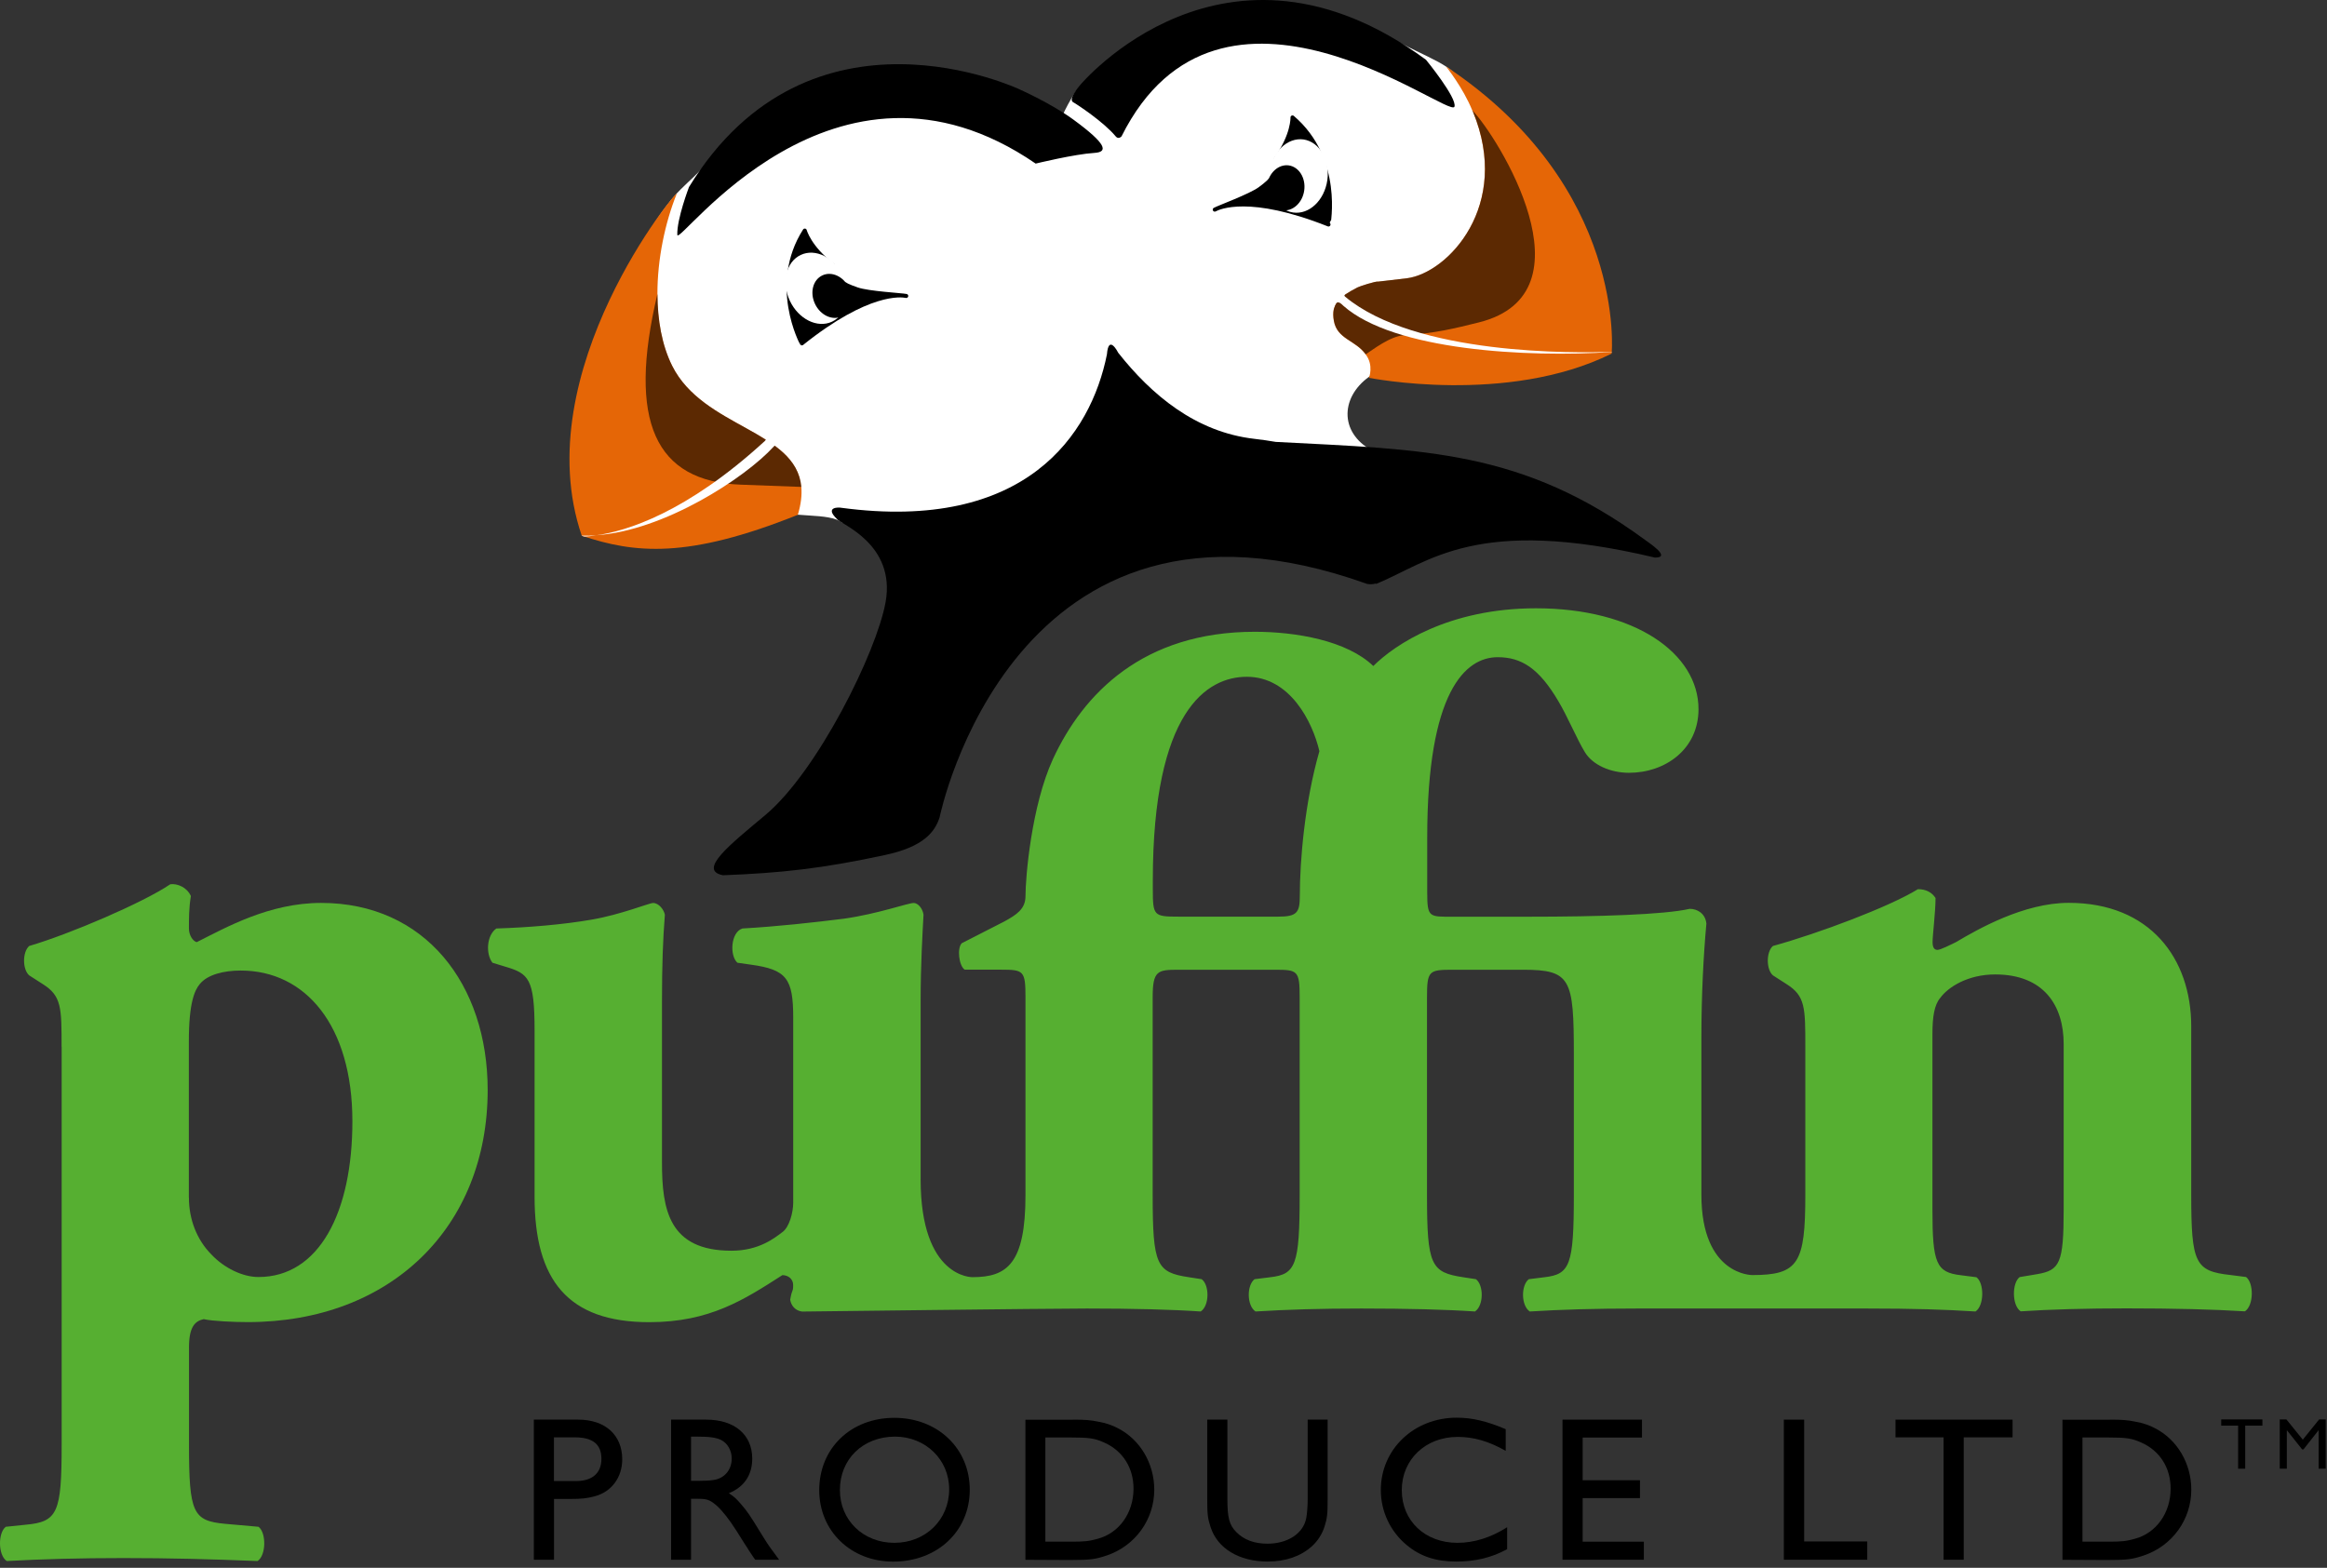 <svg width="322" height="217" viewBox="0 0 322 217" fill="none" xmlns="http://www.w3.org/2000/svg">
<rect x="0" y="0" width="322" height="217" fill="#333333" stroke="none"/>
<path d="M116.602 72.353C114.412 70.844 110.492 71.883 103.902 70.224C97.002 68.493 90.392 59.673 87.862 52.813C84.572 43.904 87.152 34.404 93.292 27.174C94.332 25.953 95.812 24.724 96.912 23.573C99.372 21.003 102.332 19.314 105.912 17.994C120.932 12.444 148.452 16.444 152.592 30.433C166.342 76.933 117.142 72.724 116.602 72.353Z" fill="white"/>
<path d="M207.092 27.933C207.092 37.754 198.712 46.764 190.262 51.623C185.642 54.283 185.092 59.434 189.432 62.103C142.172 68.273 144.442 37.773 144.442 27.503C144.442 22.413 146.092 16.944 148.722 12.864C151.412 8.883 167.632 -0.437 178.352 2.133C184.252 3.543 189.692 3.953 193.402 5.793C197.002 7.583 198.692 8.283 200.182 9.263C204.362 12.014 207.092 20.044 207.092 27.933Z" fill="white"/>
<path d="M249.652 213.353H258.382V215.883H246.842V196.493H249.652V213.353Z" fill="black"/>
<path d="M278.502 198.943H271.732V215.883H268.942V198.943H262.292V196.493H278.492V198.943H278.502Z" fill="black"/>
<path d="M291.942 196.493C293.622 196.493 294.472 196.553 295.522 196.783C296.522 196.953 297.402 197.263 298.162 197.663C301.262 199.223 303.222 202.553 303.222 206.193C303.222 210.313 300.602 213.953 296.652 215.293C295.112 215.803 294.492 215.923 291.532 215.923L285.392 215.893V196.503H291.942V196.493ZM288.162 213.383H291.742C293.622 213.383 294.162 213.323 295.412 212.983C298.372 212.193 300.362 209.403 300.362 206.043C300.362 203.173 298.882 200.813 296.322 199.673C295.012 199.073 294.222 198.963 291.662 198.963H288.162V213.383V213.383Z" fill="black"/>
<path d="M313.062 197.324H310.682V203.284H309.702V197.324H307.362V196.464H313.062V197.324Z" fill="black"/>
<path d="M321.822 203.284H320.842V197.973H320.822L318.742 200.613H318.562L316.462 197.973H316.442V203.284H315.462V196.464H316.382L318.652 199.264L320.912 196.464H321.822V203.284Z" fill="black"/>
<path d="M8.522 144.903C8.522 139.483 8.522 137.853 5.942 136.223L4.042 135.003C3.092 134.183 3.092 131.753 4.042 130.933C9.602 129.303 19.762 124.963 23.562 122.393C24.512 122.253 25.872 122.803 26.412 124.023C26.142 125.653 26.142 127.143 26.142 128.503C26.142 129.443 26.682 130.263 27.222 130.403C31.292 128.363 37.252 124.973 44.442 124.973C58.802 124.973 67.482 136.223 67.482 150.863C67.482 169.843 54.072 182.993 34.282 182.993C32.372 182.993 29.402 182.863 28.182 182.583C26.962 182.853 26.152 183.673 26.152 186.513V199.933C26.152 209.423 26.692 210.503 31.162 210.913L35.772 211.323C36.852 212.133 36.852 215.253 35.642 216.063C28.852 215.793 23.442 215.653 17.062 215.653C11.092 215.653 5.812 215.793 0.932 216.063C-0.288 215.253 -0.288 212.133 0.802 211.323L3.512 211.043C7.992 210.643 8.532 209.413 8.532 199.933V144.903H8.522ZM26.142 165.773C26.142 168.743 27.222 171.593 29.252 173.633C31.022 175.523 33.592 176.753 35.762 176.753C44.162 176.753 48.762 167.803 48.762 155.203C48.762 141.923 42.262 134.333 33.312 134.333C31.012 134.333 28.702 134.873 27.622 136.233C26.942 137.053 26.132 138.813 26.132 144.093V165.773H26.142Z" fill="#56AF31"/>
<path d="M310.802 176.753L308.632 176.473C303.752 175.943 303.212 174.843 303.212 165.363V142.043C303.212 132.683 297.522 124.963 286.262 124.963C280.032 124.963 273.662 128.623 270.672 130.393C269.862 130.793 268.502 131.473 268.102 131.473C267.692 131.473 267.422 131.203 267.422 130.393C267.422 129.433 267.832 126.193 267.832 124.293C267.292 123.473 266.472 123.073 265.392 123.073C261.462 125.503 251.702 129.173 245.332 130.933C244.382 131.743 244.382 134.183 245.332 135.003L247.232 136.223C249.812 137.853 249.812 139.473 249.812 144.903V165.373C249.812 174.853 248.862 176.483 242.472 176.483C242.472 176.483 235.432 176.553 235.432 165.373V143.413C235.432 137.853 235.722 132.163 236.122 127.833C235.982 126.463 234.902 125.793 233.812 125.793C230.282 126.603 221.202 126.883 211.442 126.883H201.012C197.762 126.883 197.492 127.013 197.492 123.493V115.913C197.492 95.713 202.772 90.963 207.242 90.963C210.492 90.963 212.942 92.454 215.652 97.073C216.872 99.103 218.232 102.353 219.312 104.113C220.382 105.873 222.832 106.963 225.412 106.963C230.422 106.963 235.032 103.713 235.032 98.153C235.032 90.433 226.222 84.194 212.532 84.194C200.472 84.194 193.012 89.213 190.032 92.183C186.382 88.663 179.322 87.444 173.642 87.444C158.182 87.444 149.902 95.984 145.702 105.063C142.712 111.573 141.902 121.463 141.902 124.043C141.902 125.803 140.682 126.613 138.912 127.573L133.082 130.553C132.412 131.233 132.682 133.673 133.492 134.213H138.512C141.632 134.213 141.902 134.343 141.902 138.013V165.393C141.902 174.903 139.362 176.773 134.572 176.773C134.572 176.773 127.392 176.963 127.392 163.223V138.533C127.392 133.513 127.662 129.043 127.792 126.603C127.652 125.663 126.982 124.983 126.442 124.983C125.622 124.983 121.562 126.473 116.812 127.153C112.482 127.693 107.602 128.233 102.722 128.513C101.092 129.053 100.952 132.303 102.042 133.253L103.932 133.523C108.822 134.203 109.762 135.423 109.762 140.843V166.463C109.762 167.813 109.222 169.853 108.272 170.533C107.182 171.353 105.022 173.113 101.222 173.113C92.552 173.113 91.602 167.423 91.602 160.913V138.533C91.602 133.653 91.732 129.993 92.002 126.603C91.872 125.933 91.182 124.983 90.372 124.983C89.832 124.983 85.892 126.603 81.832 127.293C77.902 127.973 73.152 128.373 68.682 128.513C67.332 129.453 67.192 132.023 68.142 133.253L69.902 133.793C73.152 134.743 73.972 135.433 73.972 142.613V165.653C73.972 177.183 78.582 183.003 89.832 183.003C98.232 183.003 102.972 179.883 108.262 176.493C109.082 176.493 109.752 177.033 109.752 177.853C109.752 178.933 109.612 178.273 109.342 179.903C109.482 180.713 110.022 181.393 110.972 181.533C111.352 181.533 144.862 181.113 150.422 181.113C156.792 181.113 162.232 181.253 166.152 181.523C167.372 180.713 167.372 177.863 166.282 177.053L164.522 176.783C160.042 176.103 159.502 175.153 159.502 165.403V138.023C159.502 134.353 160.182 134.223 163.032 134.223H176.442C179.572 134.223 179.842 134.353 179.842 138.023V165.403C179.842 175.153 179.292 176.373 175.772 176.783L173.602 177.053C172.512 177.873 172.512 180.713 173.732 181.523C178.072 181.253 182.812 181.113 188.382 181.113C194.742 181.113 200.162 181.253 204.102 181.523C205.322 180.713 205.322 177.863 204.232 177.053L202.472 176.783C198.002 176.103 197.462 175.153 197.462 165.403V138.023C197.462 134.363 197.732 134.223 200.982 134.223H210.732C217.382 134.223 217.782 135.443 217.782 146.023V165.403C217.782 175.153 217.242 176.373 213.712 176.783L211.552 177.053C210.462 177.873 210.462 180.713 211.682 181.523C216.022 181.253 220.762 181.113 226.592 181.113C232.492 181.113 252.672 181.113 258.312 181.113C264.822 181.113 269.152 181.253 273.362 181.523C274.582 180.713 274.582 177.593 273.492 176.783L271.322 176.503C267.932 176.103 267.402 174.873 267.402 167.423V143.133C267.402 140.693 267.672 139.073 268.482 138.123C269.562 136.633 272.282 134.873 276.082 134.873C282.852 134.873 285.562 139.213 285.562 144.503V167.413C285.562 174.863 285.022 175.813 281.912 176.353L279.472 176.763C278.392 177.573 278.392 180.693 279.612 181.503C283.542 181.233 288.822 181.093 294.252 181.093C300.762 181.093 306.442 181.233 310.642 181.503C311.882 180.683 311.882 177.573 310.802 176.753ZM179.862 124.023C179.862 126.323 179.452 126.873 176.872 126.873H163.052C159.662 126.873 159.522 126.743 159.522 123.083V121.863C159.522 98.413 166.982 93.674 172.532 93.674C178.502 93.674 181.622 99.903 182.572 103.973C180.542 111.013 179.862 119.153 179.862 124.023Z" fill="#56AF31"/>
<path d="M95.342 25.883C95.342 25.883 93.652 30.303 93.722 32.493C93.782 34.423 115.342 3.433 143.312 22.643C143.312 22.643 148.662 21.333 151.442 21.163C153.352 21.043 153.182 19.963 148.542 16.563C145.532 14.353 141.132 12.393 141.132 12.393C141.132 12.393 112.112 -1.457 95.342 25.883Z" fill="black"/>
<path d="M197.322 8.273C197.322 8.273 201.652 13.563 201.262 14.764C200.652 16.604 168.822 -8.407 155.192 18.873C155.192 18.873 154.772 19.354 154.382 18.873C152.722 16.863 148.932 14.373 148.492 14.143C147.742 13.733 149.472 11.764 149.472 11.764C149.472 11.764 169.462 -12.197 197.322 8.273Z" fill="black"/>
<path d="M227.602 74.704C210.662 62.283 197.222 62.243 176.532 61.163C175.602 61.004 174.642 60.864 173.602 60.743C165.432 59.813 159.312 54.623 154.732 48.824C154.732 48.824 153.402 46.154 153.172 49.053C150.952 60.133 141.932 73.694 116.422 70.284C116.072 70.204 114.042 70.144 115.822 71.844C116.232 72.513 123.992 75.263 122.542 83.353C121.302 90.263 113.102 106.783 105.912 112.803C101.042 116.883 96.492 120.454 100.042 121.144C108.082 120.834 113.792 120.213 122.372 118.363C127.932 117.203 129.402 115.043 130.022 113.113C130.022 113.113 140.142 63.254 189.182 80.823C189.612 80.894 190.012 80.864 190.382 80.763L190.422 80.823C197.792 77.793 204.282 71.303 229.002 77.174C231.312 77.183 228.282 75.204 227.602 74.704Z" fill="black"/>
<path d="M110.882 67.394C110.162 59.523 97.322 59.243 93.012 50.633C91.582 47.764 90.982 44.273 90.972 40.684C90.962 35.853 92.032 30.834 93.632 26.843C94.092 25.683 72.742 51.444 80.502 74.153C87.802 76.584 95.102 77.394 110.402 71.254C110.842 69.784 110.982 68.513 110.882 67.394Z" fill="#E56606"/>
<path opacity="0.6" d="M102.512 67.084C109.902 67.353 110.772 67.383 110.882 67.394C110.162 59.523 97.322 59.243 93.012 50.633C91.582 47.764 90.982 44.273 90.972 40.684C86.772 58.394 90.692 66.644 102.512 67.084Z" fill="black"/>
<path d="M80.862 74.263C81.332 74.263 81.722 74.203 82.532 74.093C81.832 74.143 81.152 74.163 80.472 74.133C80.532 74.203 80.792 74.233 80.862 74.263Z" fill="white"/>
<path d="M105.712 59.913C104.432 59.543 106.632 60.303 105.832 61.043C94.992 70.983 86.642 73.533 82.532 74.083C91.902 73.453 103.102 66.153 107.052 61.823C107.262 61.593 107.312 61.593 107.692 61.883C109.632 63.393 108.602 60.753 105.712 59.913Z" fill="white"/>
<path d="M200.102 9.203C200.102 9.203 202.442 12.114 203.732 15.293C203.762 15.354 203.782 15.403 203.812 15.463C209.182 28.433 200.332 37.824 194.652 38.523C194.602 38.533 190.712 38.983 190.712 38.983C190.392 38.894 188.122 39.633 187.822 39.794C185.392 41.074 184.132 41.974 184.572 44.423C185.032 46.974 187.582 47.084 188.972 49.053C190.132 50.563 189.432 52.294 189.432 52.294C189.432 52.294 208.552 56.123 223.012 48.944C223.022 48.953 225.182 25.863 200.102 9.203Z" fill="#E56606"/>
<path opacity="0.6" d="M204.642 44.623C220.812 40.583 207.222 18.863 203.742 15.283C203.772 15.343 203.792 15.393 203.822 15.453C209.192 28.423 200.342 37.813 194.662 38.514C194.612 38.523 190.722 38.973 190.722 38.973C190.402 38.883 188.132 39.623 187.832 39.783C185.402 41.063 184.142 41.963 184.582 44.413C185.042 46.963 187.592 47.073 188.982 49.043C189.892 48.463 192.342 46.513 194.332 46.393C198.382 46.183 201.392 45.433 204.642 44.623Z" fill="black"/>
<path d="M184.682 42.334C185.032 41.353 185.662 42.123 185.902 42.334C192.872 48.504 211.302 49.514 223.052 48.724C223.082 48.703 223.062 48.703 223.082 48.694C217.962 48.883 195.882 49.194 186.132 41.063C185.542 40.563 187.772 39.614 186.532 39.614C183.522 39.614 183.862 44.663 184.682 42.334Z" fill="white"/>
<path d="M178.852 16.253C178.852 16.253 178.942 18.683 176.572 21.974C176.582 22.034 176.582 22.104 176.562 22.194C176.142 24.544 176.352 24.643 174.332 26.143C173.002 27.113 168.632 28.713 168.092 29.014C168.682 28.694 172.932 26.733 183.832 31.073C183.822 31.064 185.612 22.023 178.852 16.253Z" fill="black" stroke="black" stroke-width="0.556" stroke-linecap="round" stroke-linejoin="round"/>
<path d="M183.672 24.933C183.272 27.724 181.162 29.733 178.942 29.413C176.732 29.093 175.252 26.584 175.652 23.794C176.052 21.003 178.162 18.994 180.382 19.303C182.582 19.634 184.062 22.143 183.672 24.933Z" fill="white"/>
<path d="M180.472 26.363C180.232 28.073 178.882 29.303 177.452 29.103C176.032 28.903 175.072 27.343 175.322 25.633C175.572 23.923 176.912 22.693 178.342 22.893C179.762 23.103 180.712 24.653 180.472 26.363Z" fill="black"/>
<path d="M111.362 31.913C111.362 31.913 111.982 34.264 115.222 36.714C115.222 36.773 115.242 36.843 115.292 36.934C116.382 39.053 116.212 39.214 118.592 40.044C120.142 40.593 124.792 40.834 125.402 40.964C124.752 40.824 120.112 40.194 110.952 47.533C110.942 47.533 106.582 39.404 111.362 31.913Z" fill="black" stroke="black" stroke-width="0.556" stroke-linecap="round" stroke-linejoin="round"/>
<path d="M109.292 41.623C110.492 44.173 113.102 45.473 115.132 44.523C117.162 43.573 117.832 40.733 116.642 38.183C115.452 35.633 112.832 34.333 110.812 35.283C108.772 36.233 108.102 39.073 109.292 41.623Z" fill="white"/>
<path d="M112.772 42.053C113.512 43.623 115.162 44.404 116.462 43.794C117.762 43.184 118.222 41.423 117.482 39.853C116.752 38.283 115.102 37.504 113.802 38.114C112.492 38.724 112.032 40.483 112.772 42.053Z" fill="black"/>
<path d="M78.882 196.493H80.022C83.742 196.493 86.102 198.623 86.102 201.983C86.102 204.513 84.592 206.503 82.292 207.103C81.152 207.393 80.562 207.473 78.712 207.473H76.662V215.883H73.872V196.493H78.882ZM76.662 204.993H78.882H79.702C81.972 204.993 83.222 203.883 83.222 201.923C83.222 199.903 82.032 198.943 79.522 198.943H78.752H76.652V204.993H76.662Z" fill="black"/>
<path d="M97.722 196.493C101.642 196.493 104.092 198.573 104.092 201.893C104.092 204.163 102.952 205.843 100.852 206.673C101.622 207.183 101.902 207.443 102.532 208.183C103.382 209.153 103.842 209.833 105.172 212.023C105.822 213.103 106.362 213.923 106.792 214.493L107.642 215.653L107.812 215.883H104.512L104.312 215.623L103.632 214.603C103.522 214.403 103.292 214.063 102.982 213.583C102.272 212.413 101.532 211.303 101.132 210.713C100.192 209.403 99.482 208.583 98.692 208.013C98.042 207.533 97.612 207.443 96.362 207.443H95.622V215.883H92.862V196.493H97.722ZM95.622 204.963H96.702C97.472 204.963 98.182 204.933 98.692 204.853C100.232 204.653 101.252 203.463 101.252 201.863C101.252 200.753 100.652 199.733 99.772 199.303C99.062 198.963 98.182 198.843 96.472 198.843H95.622V204.963Z" fill="black"/>
<path d="M134.192 206.193C134.192 211.933 129.702 216.143 123.592 216.143C117.732 216.143 113.362 211.903 113.362 206.253C113.362 200.453 117.742 196.243 123.742 196.243C129.732 196.233 134.192 200.473 134.192 206.193ZM116.222 206.243C116.222 210.423 119.462 213.543 123.752 213.543C128.072 213.543 131.342 210.363 131.342 206.123C131.342 202.033 128.072 198.843 123.842 198.843C119.412 198.853 116.222 201.953 116.222 206.243Z" fill="black"/>
<path d="M148.432 196.493C150.112 196.493 150.962 196.553 152.012 196.783C153.002 196.953 153.892 197.263 154.652 197.663C157.752 199.223 159.722 202.553 159.722 206.193C159.722 210.313 157.102 213.953 153.152 215.293C151.612 215.803 150.992 215.923 148.032 215.923L141.892 215.893V196.503H148.432V196.493ZM144.652 213.383H148.232C150.112 213.383 150.652 213.323 151.902 212.983C154.862 212.193 156.852 209.403 156.852 206.043C156.852 203.173 155.372 200.813 152.812 199.673C151.502 199.073 150.712 198.963 148.152 198.963H144.652V213.383Z" fill="black"/>
<path d="M183.712 207.493C183.712 209.623 183.652 210.113 183.282 211.303C182.942 212.353 182.342 213.293 181.522 214.033C179.962 215.423 177.882 216.133 175.412 216.133C171.462 216.133 168.452 214.313 167.512 211.353C167.112 210.133 167.052 209.563 167.052 207.463V196.493H169.842V207.493C169.842 210.053 170.102 211.073 171.062 212.043C172.112 213.123 173.562 213.663 175.382 213.663C178.192 213.663 180.362 212.243 180.752 210.113C180.862 209.603 180.952 208.403 180.952 207.493V196.493H183.712V207.493V207.493Z" fill="black"/>
<path d="M208.352 200.813C205.992 199.473 203.922 198.883 201.702 198.883C197.272 198.883 193.972 202.013 193.972 206.243C193.972 210.503 197.182 213.543 201.672 213.543C204.002 213.543 206.332 212.803 208.552 211.383V214.423C206.422 215.593 204.142 216.133 201.502 216.133C198.692 216.133 196.532 215.423 194.652 213.853C192.382 211.973 191.072 209.193 191.072 206.233C191.072 200.603 195.652 196.223 201.562 196.223C203.692 196.223 205.682 196.683 208.352 197.813V200.813V200.813Z" fill="black"/>
<path d="M227.222 198.973H219.002V204.883H226.932V207.353H219.002V213.383H227.472V215.883H216.212V196.493H227.212V198.973H227.222Z" fill="black"/>
</svg>
